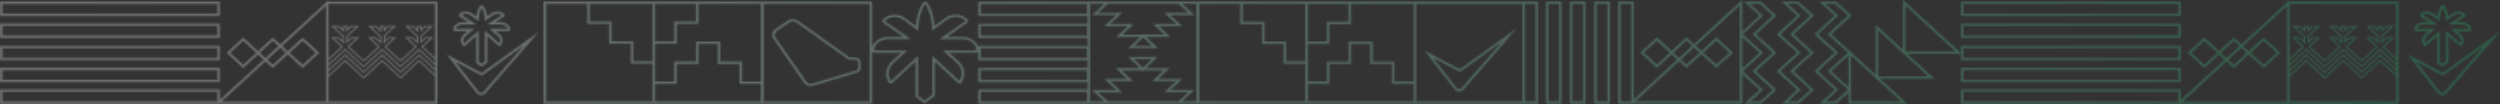 <svg width="1440" height="60" fill="none" xmlns="http://www.w3.org/2000/svg"><rect width="100%" height="100%" fill="#333333" stroke="none"/><mask id="mask0_374_22422" style="mask-type:luminance" maskUnits="userSpaceOnUse" x="0" y="0" width="1440" height="60"><path d="M975.73 25.496L971.422 21.543L962.898 29.363L954.375 21.543L944.824 30.306L954.375 39.069L962.898 31.25L966.181 34.26L941.053 57.323V0.933H932.09V59.708H941.053V59.693H1003.51V42.542L1013.49 51.74L1004.75 59.694H1014.41L1023.13 51.762L1011.45 41.012L1023.15 30.369L1011.45 19.727L1023.13 8.97L1014.28 0.919H1004.63L1013.49 8.997L1003.51 18.189V0L975.73 25.496ZM1015.5 51.747L1003.82 40.988L1015.49 30.369L1003.82 19.742L1015.5 8.994L1008.06 2.22H1013.7L1021.12 8.976L1009.44 19.733L1021.14 30.369L1009.44 41.006L1021.12 51.756L1013.83 58.394H1008.19L1015.5 51.747ZM933.507 2.234H939.638V58.407H933.507V2.234ZM976.733 26.415L1002.09 3.139V19.493L1001.82 19.749L1002.09 20.001V40.73L1001.82 40.982L1002.09 41.237V58.393H941.891L967.182 35.179L971.422 39.069L980.014 31.186L988.608 39.069L998.159 30.306L988.608 21.543L980.014 29.426L976.733 26.415ZM1003.51 21.29L1013.48 30.369L1003.51 39.442V21.29ZM981.058 30.306L988.608 23.381L996.156 30.306L988.608 37.23L981.058 30.306ZM963.9 30.331L963.927 30.306L963.9 30.281L971.422 23.381L974.729 26.415L967.182 33.341L963.9 30.331ZM946.826 30.306L954.375 23.381L961.896 30.281L961.869 30.306L961.896 30.331L954.375 37.23L946.826 30.306ZM968.184 34.26L975.731 27.334L978.971 30.306L971.422 37.23L968.184 34.26ZM1096.09 28.699L1080.43 14.326L1080.44 43.135L1064.73 28.775V28.808L1054.76 19.727L1066.43 8.97L1057.59 0.919H1047.92L1056.8 8.998L1045.12 19.747L1056.78 30.369L1045.12 40.982L1056.8 51.74L1048.05 59.694H1057.72L1064.73 53.311V59.693H1098.55L1082.87 45.361H1114.24L1098.59 30.992H1129.57V34.668H1256.17V26.454H1129.57V30.724L1096.15 0.013L1096.09 28.699ZM1058.81 51.747L1047.13 40.988L1058.79 30.369L1047.13 19.743L1058.81 8.993L1051.36 2.22H1057.01L1064.43 8.976L1052.75 19.733L1064.44 30.369L1052.75 41.006L1064.43 51.756L1057.13 58.394H1051.49L1058.81 51.747ZM1097.56 3.147L1126.44 29.692H1097.5L1097.56 3.147ZM1081.85 17.466L1096.08 30.534L1096.08 30.992H1096.58L1110.82 44.06H1081.86L1081.85 17.466ZM1130.98 27.754H1254.76V33.367H1130.98V27.754ZM1066.15 52.022L1066.43 51.762L1066.15 51.499V31.906L1080.44 44.971V45.361H1080.86L1095.12 58.392H1066.15V52.022ZM1054.76 41.012L1064.73 31.929V50.195L1054.76 41.012ZM1317.92 0.909H1317.38V1.413L1291.02 25.608L1286.71 21.657L1278.18 29.474L1269.66 21.657L1260.11 30.418L1269.66 39.181L1278.18 31.362L1281.47 34.373L1256.17 57.587V51.511H1129.57V59.79H1253.77L1253.75 59.806H1318.79V59.791H1381.53V0.909H1318.79V0.113L1317.92 0.909ZM1318.79 2.21H1380.11V33.227L1373.3 26.914L1379.17 21.492L1374.41 21.473L1372.56 23.243V20.921L1379.18 14.792L1374.41 14.783L1372.56 16.553V14.791H1369.65V16.811L1367.46 14.78L1362.86 14.873L1369.65 21.143V23.505L1367.45 21.474H1362.79L1368.67 26.92L1360.3 34.611L1351.99 26.914L1357.86 21.492L1353.1 21.473L1351.25 23.243V20.921L1357.87 14.792L1353.1 14.783L1351.25 16.553V14.791H1348.34V16.811L1346.15 14.78L1341.56 14.873L1348.34 21.143V23.505L1346.14 21.474H1341.48L1347.36 26.92L1338.99 34.611L1330.68 26.914L1336.55 21.492L1331.79 21.473L1329.94 23.243V20.921L1336.56 14.792L1331.79 14.783L1329.94 16.553V14.791H1327.03V16.811L1324.84 14.78L1320.25 14.873L1327.03 21.143V23.505L1324.83 21.474H1320.17L1326.05 26.92L1318.79 33.59V2.21ZM1292.02 26.528L1317.38 3.253V58.505H1257.17L1282.47 35.292L1286.71 39.181L1295.3 31.299L1303.89 39.181L1313.44 30.418L1303.89 21.657L1295.3 29.537L1292.02 26.528ZM1374.75 15.533L1377.22 15.539L1371.74 20.614V25.108L1374.75 22.225L1377.21 22.235L1372.15 26.915L1380.11 34.294V36.481L1370.98 28.057L1360.28 37.833L1351.76 29.977L1349.67 28.057L1338.97 37.833L1328.36 28.057L1318.79 36.793V34.652L1327.2 26.922L1322.13 22.224H1324.49L1327.85 25.322V20.834L1322.17 15.585L1324.5 15.538L1327.85 18.633V15.54H1329.12V18.419L1332.13 15.533L1334.59 15.539L1329.12 20.614V25.108L1332.13 22.225L1334.59 22.235L1329.53 26.915L1338.99 35.673L1348.51 26.922L1343.44 22.224H1345.8L1349.16 25.322V20.834L1343.48 15.585L1345.81 15.538L1349.16 18.633V15.54H1350.43V18.419L1353.44 15.533L1355.9 15.539L1350.43 20.614V25.108L1353.44 22.225L1355.9 22.235L1350.84 26.915L1360.3 35.673L1369.82 26.922L1364.75 22.224H1367.11L1370.47 25.322V20.834L1364.79 15.585L1367.13 15.538L1370.47 18.633V15.54H1371.74V18.419L1374.75 15.533ZM1296.34 30.418L1303.89 23.495L1311.44 30.418L1303.89 37.343L1296.34 30.418ZM1279.19 30.443L1279.21 30.418L1279.19 30.393L1286.71 23.495L1290.01 26.528L1282.47 33.453L1279.19 30.443ZM1262.11 30.418L1269.66 23.495L1277.18 30.393L1277.15 30.418L1277.18 30.443L1269.66 37.343L1262.11 30.418ZM1283.47 34.372L1291.02 27.447L1294.26 30.418L1286.71 37.343L1283.47 34.372ZM1370.98 29.116L1380.11 37.547V39.587L1371 31.139L1367.79 34.102C1367.29 34.569 1366.78 35.034 1366.29 35.502L1360.35 41.016L1349.69 31.138L1339.04 41.017L1337.82 39.887L1337.82 39.879L1328.37 31.138L1318.79 40.035V37.848L1328.36 29.116L1338.97 38.892L1349.67 29.116L1360.28 38.892L1370.98 29.116ZM1366.87 36.028C1367.37 35.56 1367.87 35.096 1368.37 34.63L1371 32.204L1380.11 40.653V42.839L1370.98 34.398L1361.17 43.494L1360.34 44.253L1349.67 34.398L1339.85 43.494L1339.03 44.253L1328.36 34.398L1318.79 43.262V41.102L1328.38 32.205L1339.04 42.081L1349.69 32.205L1360.35 42.082L1366.87 36.028ZM1370.98 35.462L1380.11 43.904V58.489H1318.79V44.318L1328.36 35.462L1339.03 45.316L1349.67 35.462L1360.33 45.316L1370.98 35.462ZM1130.98 52.812H1254.76V58.488H1130.98V52.812ZM188.359 0.909H187.81V1.413L161.45 25.608L157.141 21.657L148.618 29.474L140.094 21.657L130.543 30.418L140.094 39.181L148.618 31.362L151.9 34.373L126.606 57.587V51.511H0V59.79H124.208L124.19 59.806H189.228V59.791H251.964V0.909H189.228V0.113L188.359 0.909ZM189.228 2.21H250.548V33.227L243.734 26.914L249.607 21.492L244.842 21.473L242.991 23.243V20.921L249.618 14.792L244.842 14.783L242.991 16.553V14.791H240.086V16.811L237.893 14.78L233.3 14.873L240.086 21.143V23.505L237.887 21.474H233.221L239.1 26.92L230.739 34.611L222.423 26.914L228.298 21.492L223.532 21.473L221.681 23.243V20.921L228.309 14.792L223.532 14.783L221.681 16.553V14.791H218.774V16.811L216.581 14.78L211.991 14.873L218.774 21.143V23.505L216.578 21.474H211.912L217.79 26.92L209.427 34.611L201.111 26.914L206.986 21.492L202.222 21.473L200.372 23.243V20.921L206.999 14.792L202.222 14.783L200.372 16.553V14.791H197.464V16.811L195.272 14.78L190.681 14.873L197.464 21.143V23.505L195.266 21.474H190.601L196.48 26.92L189.228 33.59V2.21ZM162.452 26.528L187.81 3.253V58.505H127.61L152.902 35.292L157.141 39.181L165.733 31.299L174.326 39.181L183.878 30.418L174.326 21.657L165.733 29.537L162.452 26.528ZM245.189 15.533L247.65 15.539L242.175 20.614V25.108L245.188 22.225L247.644 22.235L242.585 26.915L250.548 34.294V36.481L241.414 28.057L230.711 37.833L222.196 29.977L220.104 28.057L209.402 37.833L198.794 28.057L189.228 36.794V34.652L197.632 26.922L192.561 22.224H194.926L198.282 25.322V20.834L192.602 15.585L194.938 15.538L198.282 18.633V15.54H199.554V18.419L202.569 15.533L205.029 15.539L199.554 20.614V25.108L202.568 22.225L205.023 22.235L199.963 26.915L209.425 35.673L218.943 26.922L213.871 22.224H216.238L219.591 25.322V20.834L213.911 15.585L216.247 15.538L219.591 18.633V15.54H220.864V18.419L223.879 15.533L226.339 15.539L220.864 20.614V25.108L223.879 22.225L226.333 22.235L221.275 26.915L230.736 35.673L240.253 26.922L235.181 22.224H237.547L240.902 25.322V20.834L235.222 15.585L237.56 15.538L240.902 18.633V15.54H242.175V18.419L245.189 15.533ZM166.776 30.418L174.326 23.495L181.875 30.418L174.326 37.343L166.776 30.418ZM149.62 30.443L149.646 30.418L149.62 30.393L157.141 23.495L160.448 26.528L152.901 33.453L149.62 30.443ZM132.546 30.418L140.094 23.495L147.616 30.393L147.589 30.418L147.616 30.443L140.094 37.343L132.546 30.418ZM153.903 34.372L161.45 27.447L164.69 30.418L157.141 37.343L153.903 34.372ZM241.412 29.116L250.548 37.547V39.587L241.43 31.139L238.242 34.089C237.732 34.56 237.224 35.031 236.722 35.502L230.79 41.016L220.121 31.138L209.477 41.017L208.262 39.898L208.27 39.889L198.809 31.138L189.228 40.035V37.849L198.792 29.116L209.401 38.892L220.101 29.116L230.71 38.892L241.412 29.116ZM237.305 36.028C237.808 35.556 238.314 35.087 238.822 34.618L241.43 32.204L250.548 40.653V42.839L241.413 34.398L231.6 43.494L230.771 44.253L220.101 34.398L210.289 43.494L209.462 44.253L198.792 34.398L189.228 43.262V41.102L198.81 32.205L209.479 42.081L220.121 32.205L230.79 42.082L237.305 36.028ZM241.414 35.462L250.548 43.904V58.489H189.228V44.318L198.793 35.462L209.46 45.316L220.102 35.462L230.769 45.316L241.414 35.462ZM1.416 52.812H125.191V58.488H1.416V52.812ZM690.504 0.916H689.09H626.466V1.017H563.531V9.23H626.466V13.64H563.531V21.855H626.466V26.508H563.531V27.189C562.478 23.616 558.279 21.249 554.453 21.249H545.381L557.441 12.836V11.312L557.043 10.949C553.764 7.937 548.553 7.57 544.936 10.085C543.467 11.048 540.289 13.407 538.22 14.958V14.779C538.22 12.059 536.557 3.979 533.934 1.396L533.548 1.017H532.217L531.826 1.434C529.329 4.097 527.577 11.683 527.577 14.779V14.996C525.418 13.406 522.205 11.045 520.89 10.104C517.249 7.575 512.031 7.937 508.754 10.948L508.356 11.313V12.836L520.417 21.249H511.343C507.662 21.249 503.498 23.616 502.328 27.183V0.941H438.246V0.943H402.332V0.939H338.295V0.943H313.088H313.003V59.771H313.088V59.776H439.9V59.756H502.328V29.732L502.949 30.344H519.253C517.412 31.996 514.533 34.574 513.574 35.402C511.562 37.382 510.407 39.904 510.407 42.324C510.407 43.872 510.956 45.744 511.877 47.331L512.25 47.973H513.743L527.39 35.354V55.803L532.744 59.543L538.406 55.17V35.354L552.054 47.973H553.547L553.921 47.33C554.84 45.744 555.388 43.873 555.388 42.324C555.388 39.667 554.255 37.201 552.223 35.402C551.32 34.513 548.683 32.173 546.602 30.344H562.847L563.531 29.67V34.723H626.466V39.133H563.531V47.348H626.466V51.567H563.531V59.791H627.57V59.684H689.09H689.383H690.504H751.863H753.266H814.273V59.724H878.31V59.708H885.879V0.933H876.906V0.951H814.273H778.195V0.917H753.266L690.504 0.916ZM667.001 27.753L660.106 21.261L674.07 21.241L667.514 15.107L680.938 15.092L673.987 8.643L687.953 8.635L680.959 2.217H689.088V58.384H680.812L687.961 51.854L674.024 51.863L680.979 45.464L667.075 45.433L673.784 39.245L659.969 39.264L666.868 32.775H649.762L656.659 39.269L642.695 39.289L649.25 45.423L636.08 45.44L643.027 51.887L629.027 51.895L636.097 58.384H627.883V2.217H636.09L629.019 8.676L642.99 8.667L636.035 15.066L649.69 15.097L642.983 21.287L656.793 21.266L649.895 27.753H667.001ZM638.099 2.218H678.957L684.535 7.336L670.597 7.344L677.549 13.795L664.146 13.811L670.705 19.948L658.728 19.964L658.453 19.706L658.177 19.965L646.393 19.982L653.089 13.804L639.44 13.773L646.405 7.365L632.454 7.374L638.099 2.218ZM878.322 2.234H884.462V58.407H878.322V2.234ZM439.9 2.241H500.911V58.454H439.9V2.241ZM377.291 25.16H389.817V13.693H402.332V2.245H438.246V46.988H427.369V35.489H414.839V23.988H400.908V35.489H388.378V46.988H377.291V25.16ZM377.291 2.245H400.915V12.392H388.402V23.859H377.291V2.245ZM339.712 2.245H375.875V23.859H375.87V35.323H364.771V23.859H352.243V12.392H339.712V2.245ZM314.504 2.245H338.295V13.693H350.825V25.16H363.356V36.625H375.875V46.988H375.862V58.47H314.504V2.245ZM815.733 2.251H876.894V58.424H815.733V2.251ZM753.266 36.727V25.28H765.737V13.834H778.195V2.252H814.273V46.951H803.136V35.504H790.665V24.059H776.792V35.504H764.32V46.951H753.266V36.727ZM753.266 2.252H776.778V12.533H764.321V23.98H753.266V2.252ZM715.866 2.252H751.85V23.98V35.426H740.809V23.98H728.338V12.533H715.866V2.252ZM690.798 2.252H714.45V13.834H726.922V25.28H739.392V36.727H751.85V58.384H690.798V2.252ZM564.948 2.318H626.154V7.93H564.948V2.318ZM528.993 14.779C528.993 12.014 530.666 4.719 532.867 2.318H532.932C535.17 4.582 536.804 12.211 536.804 14.779V17.707L537.962 16.834C539.722 15.505 544.01 12.291 545.776 11.132C548.839 9 553.241 9.311 556.026 11.853V12.191L541.177 22.55H554.453C558.194 22.55 562.361 25.16 562.37 28.907L562.232 29.043H543.072L544.349 30.164C546.44 31.995 550.108 35.227 551.214 36.314C552.993 37.889 553.973 40.023 553.973 42.324C553.973 43.656 553.496 45.277 552.698 46.672L536.991 32.199V54.564L532.698 57.879L528.806 55.158V32.199L513.154 46.672H513.098C512.299 45.276 511.823 43.655 511.823 42.324C511.823 40.23 512.839 38.031 514.576 36.32C515.782 35.281 520.169 31.341 521.486 30.158L522.724 29.043H503.565L503.426 28.908C503.624 25.16 507.755 22.55 511.343 22.55H524.62L509.772 12.191V11.852C512.553 9.31 516.959 9.002 520.027 11.135C521.596 12.258 525.906 15.432 527.842 16.857L528.993 17.706V14.779ZM564.948 14.941H626.154V20.554H564.948V14.941ZM658.451 21.567L663.642 26.453H653.256L658.451 21.567ZM377.291 48.29H389.794V36.789H402.324V25.288H413.423V36.789H425.952V48.29H438.246V58.475H377.291V48.29ZM753.28 48.253H765.737V36.805H778.209V25.359H789.249V36.805H801.719V48.253H814.273V58.384H753.28V48.253ZM564.948 27.809H626.154V33.422H564.948V27.809ZM653.121 34.077H663.508L658.312 38.962L653.121 34.077ZM564.948 40.434H626.154V46.047H564.948V40.434ZM658.585 40.564L670.372 40.548L663.676 46.726L677.574 46.756L670.609 53.166L684.528 53.157L678.805 58.383H638.1L632.445 53.194L646.417 53.186L639.466 46.734L652.619 46.718L646.062 40.581L658.036 40.565L658.311 40.823L658.585 40.564ZM564.948 52.869H626.154V58.489H564.948V52.869ZM1026.28 0.919L1035.14 8.997L1023.47 19.749L1035.13 30.369L1023.47 40.982L1035.14 51.74L1026.41 59.694H1036.06L1044.78 51.762L1033.1 41.012L1044.8 30.369L1033.1 19.727L1044.78 8.97L1035.93 0.919H1026.28ZM1037.15 51.747L1025.47 40.988L1037.15 30.369L1025.47 19.742L1037.15 8.994L1029.71 2.22H1035.35L1042.77 8.976L1031.09 19.733L1042.79 30.369L1031.09 41.006L1042.77 51.756L1035.48 58.394H1029.85L1037.15 51.747ZM918.312 59.708H927.275V0.933H918.312V59.708ZM919.728 2.234H925.859V58.407H919.728V2.234ZM904.267 59.708H913.23V0.933H904.267V59.708ZM905.684 2.234H911.815V58.407H905.684V2.234ZM890.488 59.708H899.451V0.933H890.488V59.708ZM891.904 2.234H898.035V58.407H891.904V2.234ZM1129.57 9.175H1256.17V0.961H1129.57V9.175ZM1130.98 2.261H1254.76V7.874H1130.98V2.261ZM0 9.175H126.606V0.961H0V9.175ZM1.416 2.261H125.191V7.874H1.416V2.261ZM1406.55 3.019L1406.25 3.322C1404.98 4.581 1404.13 7.776 1403.97 9.505C1402.9 8.771 1401.58 7.872 1400.99 7.478C1398.98 6.172 1396.09 6.36 1394.28 7.911L1393.95 8.189V9.262L1399.43 12.824H1395.85C1393.45 12.824 1390.79 14.434 1390.66 16.829L1390.63 17.243L1391.35 17.903H1399.03C1398.12 18.658 1397.16 19.457 1396.77 19.774C1395.66 20.796 1395.02 22.108 1395.02 23.372C1395.02 24.182 1395.32 25.154 1395.83 25.973L1396.13 26.446H1397.22L1403.84 20.733V36.321L1406.97 38.362L1410.25 36.005V20.733L1416.87 26.446H1417.96L1418.26 25.973C1418.77 25.153 1419.07 24.182 1419.07 23.372C1419.07 21.983 1418.44 20.697 1417.32 19.775C1416.95 19.437 1416.06 18.689 1415.1 17.903H1422.74L1423.44 17.263V16.876C1423.44 14.488 1420.7 12.824 1418.25 12.824H1414.66L1420.14 9.262V8.189L1419.81 7.916C1418 6.359 1415.12 6.17 1413.12 7.464C1412.46 7.866 1411.16 8.764 1410.12 9.488C1409.95 7.898 1409.17 4.534 1407.82 3.293L1407.52 3.019H1406.55ZM1405.36 10.023C1405.36 8.805 1406.1 5.763 1407.05 4.479C1408.02 5.742 1408.73 8.938 1408.73 10.023V12.094L1409.87 11.292C1410.79 10.65 1413.01 9.096 1413.92 8.537C1415.31 7.638 1417.26 7.71 1418.6 8.671L1410.22 14.126H1418.25C1419.92 14.126 1421.78 15.167 1422 16.602H1411.39L1412.78 17.737C1414.65 19.271 1415.91 20.32 1416.34 20.717C1417.19 21.415 1417.66 22.358 1417.66 23.372C1417.66 23.849 1417.5 24.434 1417.23 24.97L1408.83 17.728V35.373L1406.93 36.741L1405.26 35.65V17.728L1396.86 24.97C1396.6 24.434 1396.44 23.848 1396.44 23.372C1396.44 22.451 1396.92 21.474 1397.74 20.722C1398.32 20.256 1400.32 18.581 1401.33 17.733L1402.68 16.602H1392.11C1392.4 15.166 1394.24 14.126 1395.85 14.126H1403.87L1395.49 8.671C1396.83 7.71 1398.79 7.64 1400.17 8.535C1400.98 9.078 1403.22 10.615 1404.22 11.306L1405.36 12.085V10.023ZM276.984 3.019L276.681 3.322C275.415 4.581 274.559 7.776 274.401 9.505C273.33 8.771 272.015 7.871 271.426 7.478C269.412 6.172 266.525 6.36 264.716 7.911L264.387 8.189V9.262L269.863 12.824H266.28C263.88 12.824 261.222 14.434 261.092 16.826L261.069 17.242L261.785 17.903H269.465C268.559 18.658 267.598 19.457 267.207 19.774C266.092 20.796 265.454 22.108 265.454 23.372C265.454 24.182 265.758 25.154 266.267 25.973L266.561 26.446H267.655L274.278 20.733V36.321L277.409 38.362L280.683 36.005V20.733L287.305 26.446H288.399L288.694 25.973C289.202 25.153 289.506 24.182 289.506 23.372C289.506 21.983 288.873 20.697 287.753 19.775C287.388 19.437 286.492 18.689 285.538 17.903H293.176L293.87 17.263V16.876C293.87 14.488 291.135 12.824 288.68 12.824H285.096L290.573 9.262V8.187L290.248 7.916C288.435 6.359 285.551 6.17 283.556 7.464C282.899 7.866 281.591 8.764 280.551 9.488C280.384 7.898 279.601 4.534 278.251 3.293L277.951 3.019H276.984ZM275.791 10.023C275.791 8.805 276.538 5.763 277.487 4.479C278.457 5.742 279.169 8.938 279.169 10.023V12.094L280.308 11.292C281.221 10.65 283.441 9.096 284.358 8.537C285.742 7.64 287.692 7.71 289.033 8.671L280.65 14.126H288.68C290.356 14.126 292.219 15.167 292.432 16.602H281.823L283.213 17.737C285.089 19.271 286.345 20.32 286.779 20.717C287.624 21.415 288.09 22.358 288.09 23.372C288.09 23.849 287.93 24.434 287.664 24.97L279.266 17.728V35.373L277.367 36.741L275.694 35.65V17.728L267.298 24.97C267.029 24.434 266.87 23.849 266.87 23.372C266.87 22.451 267.357 21.474 268.175 20.722C268.754 20.256 270.757 18.581 271.769 17.733L273.12 16.602H262.544C262.838 15.166 264.677 14.126 266.28 14.126H274.309L265.927 8.671C267.265 7.709 269.22 7.64 270.602 8.535C271.416 9.078 273.653 10.615 274.657 11.306L275.791 12.085V10.023ZM453.848 11.854L446.609 16.735C444.701 18.02 444.207 20.462 445.482 22.293L463.192 47.709C464.03 48.911 465.464 49.601 466.958 49.601C467.418 49.601 467.886 49.535 468.342 49.398L493.483 41.874C494.87 41.459 495.801 40.281 495.801 38.94V36.128C495.801 34.427 494.295 33.043 492.441 33.043H489.299L459.618 11.921C458.76 11.312 457.721 11.005 456.682 11.005C455.685 11.005 454.688 11.287 453.848 11.854ZM464.386 47.008L446.676 21.593C445.801 20.337 446.139 18.663 447.447 17.781L454.687 12.901C455.279 12.501 455.981 12.303 456.683 12.303C457.415 12.303 458.146 12.519 458.75 12.948L488.622 34.206L488.814 34.343H492.441C493.512 34.343 494.385 35.144 494.385 36.128V38.94C494.385 39.715 493.846 40.397 493.043 40.637L467.903 48.163C467.591 48.257 467.271 48.302 466.955 48.302C465.936 48.302 464.957 47.83 464.386 47.008ZM1129.57 21.799H1256.17V13.586H1129.57V21.799ZM1130.98 14.886H1254.76V20.498H1130.98V14.886ZM0 21.799H126.606V13.586H0V21.799ZM1.416 14.886H125.191V20.498H1.416V14.886ZM840.84 39.917L820.66 29.259L837.933 51.465C838.509 52.206 839.408 52.646 840.4 52.674C840.431 52.675 840.465 52.675 840.498 52.675C841.451 52.675 842.337 52.288 842.943 51.602L873.825 16.152L840.84 39.917ZM865.088 24.1L841.84 50.787C841.496 51.176 840.993 51.385 840.442 51.375C839.897 51.359 839.403 51.117 839.086 50.71L825.594 33.365L840.962 41.482L865.088 24.1ZM1407.02 42.02L1386.83 31.36L1404.11 53.568C1404.69 54.308 1405.58 54.75 1406.58 54.777C1406.61 54.778 1406.64 54.778 1406.67 54.778C1407.63 54.778 1408.51 54.391 1409.12 53.706L1440 18.255L1407.02 42.02ZM1431.26 26.203L1408.02 52.89C1407.67 53.278 1407.17 53.492 1406.62 53.477C1406.07 53.462 1405.58 53.22 1405.26 52.812L1391.77 35.467L1407.14 43.584L1431.26 26.203ZM277.45 42.02L257.269 31.36L274.544 53.568C275.121 54.308 276.018 54.75 277.01 54.777C277.043 54.778 277.075 54.778 277.109 54.778C278.062 54.778 278.947 54.391 279.554 53.706L310.435 18.255L277.45 42.02ZM301.698 26.203L278.45 52.89C278.106 53.278 277.605 53.492 277.053 53.477C276.508 53.462 276.014 53.22 275.697 52.812L262.205 35.467L277.573 43.584L301.698 26.203ZM0 34.668H126.606V26.454H0V34.668ZM1.416 27.754H125.191V33.367H1.416V27.754ZM1129.57 47.293H1256.17V39.078H1129.57V47.293ZM1130.98 40.38H1254.76V45.993H1130.98V40.38ZM0 47.293H126.606V39.078H0V47.293ZM1.416 40.38H125.191V45.993H1.416V40.38Z" fill="white"/></mask><g mask="url(#mask0_374_22422)"><rect width="1440.39" height="61" fill="url(#paint0_linear_374_22422)"/></g><defs><linearGradient id="paint0_linear_374_22422" x1="0" y1="30.5" x2="1440.39" y2="30.5" gradientUnits="userSpaceOnUse"><stop stop-color="white" stop-opacity="0.31"/><stop offset="1" stop-color="#279362" stop-opacity="0.42"/></linearGradient></defs></svg>